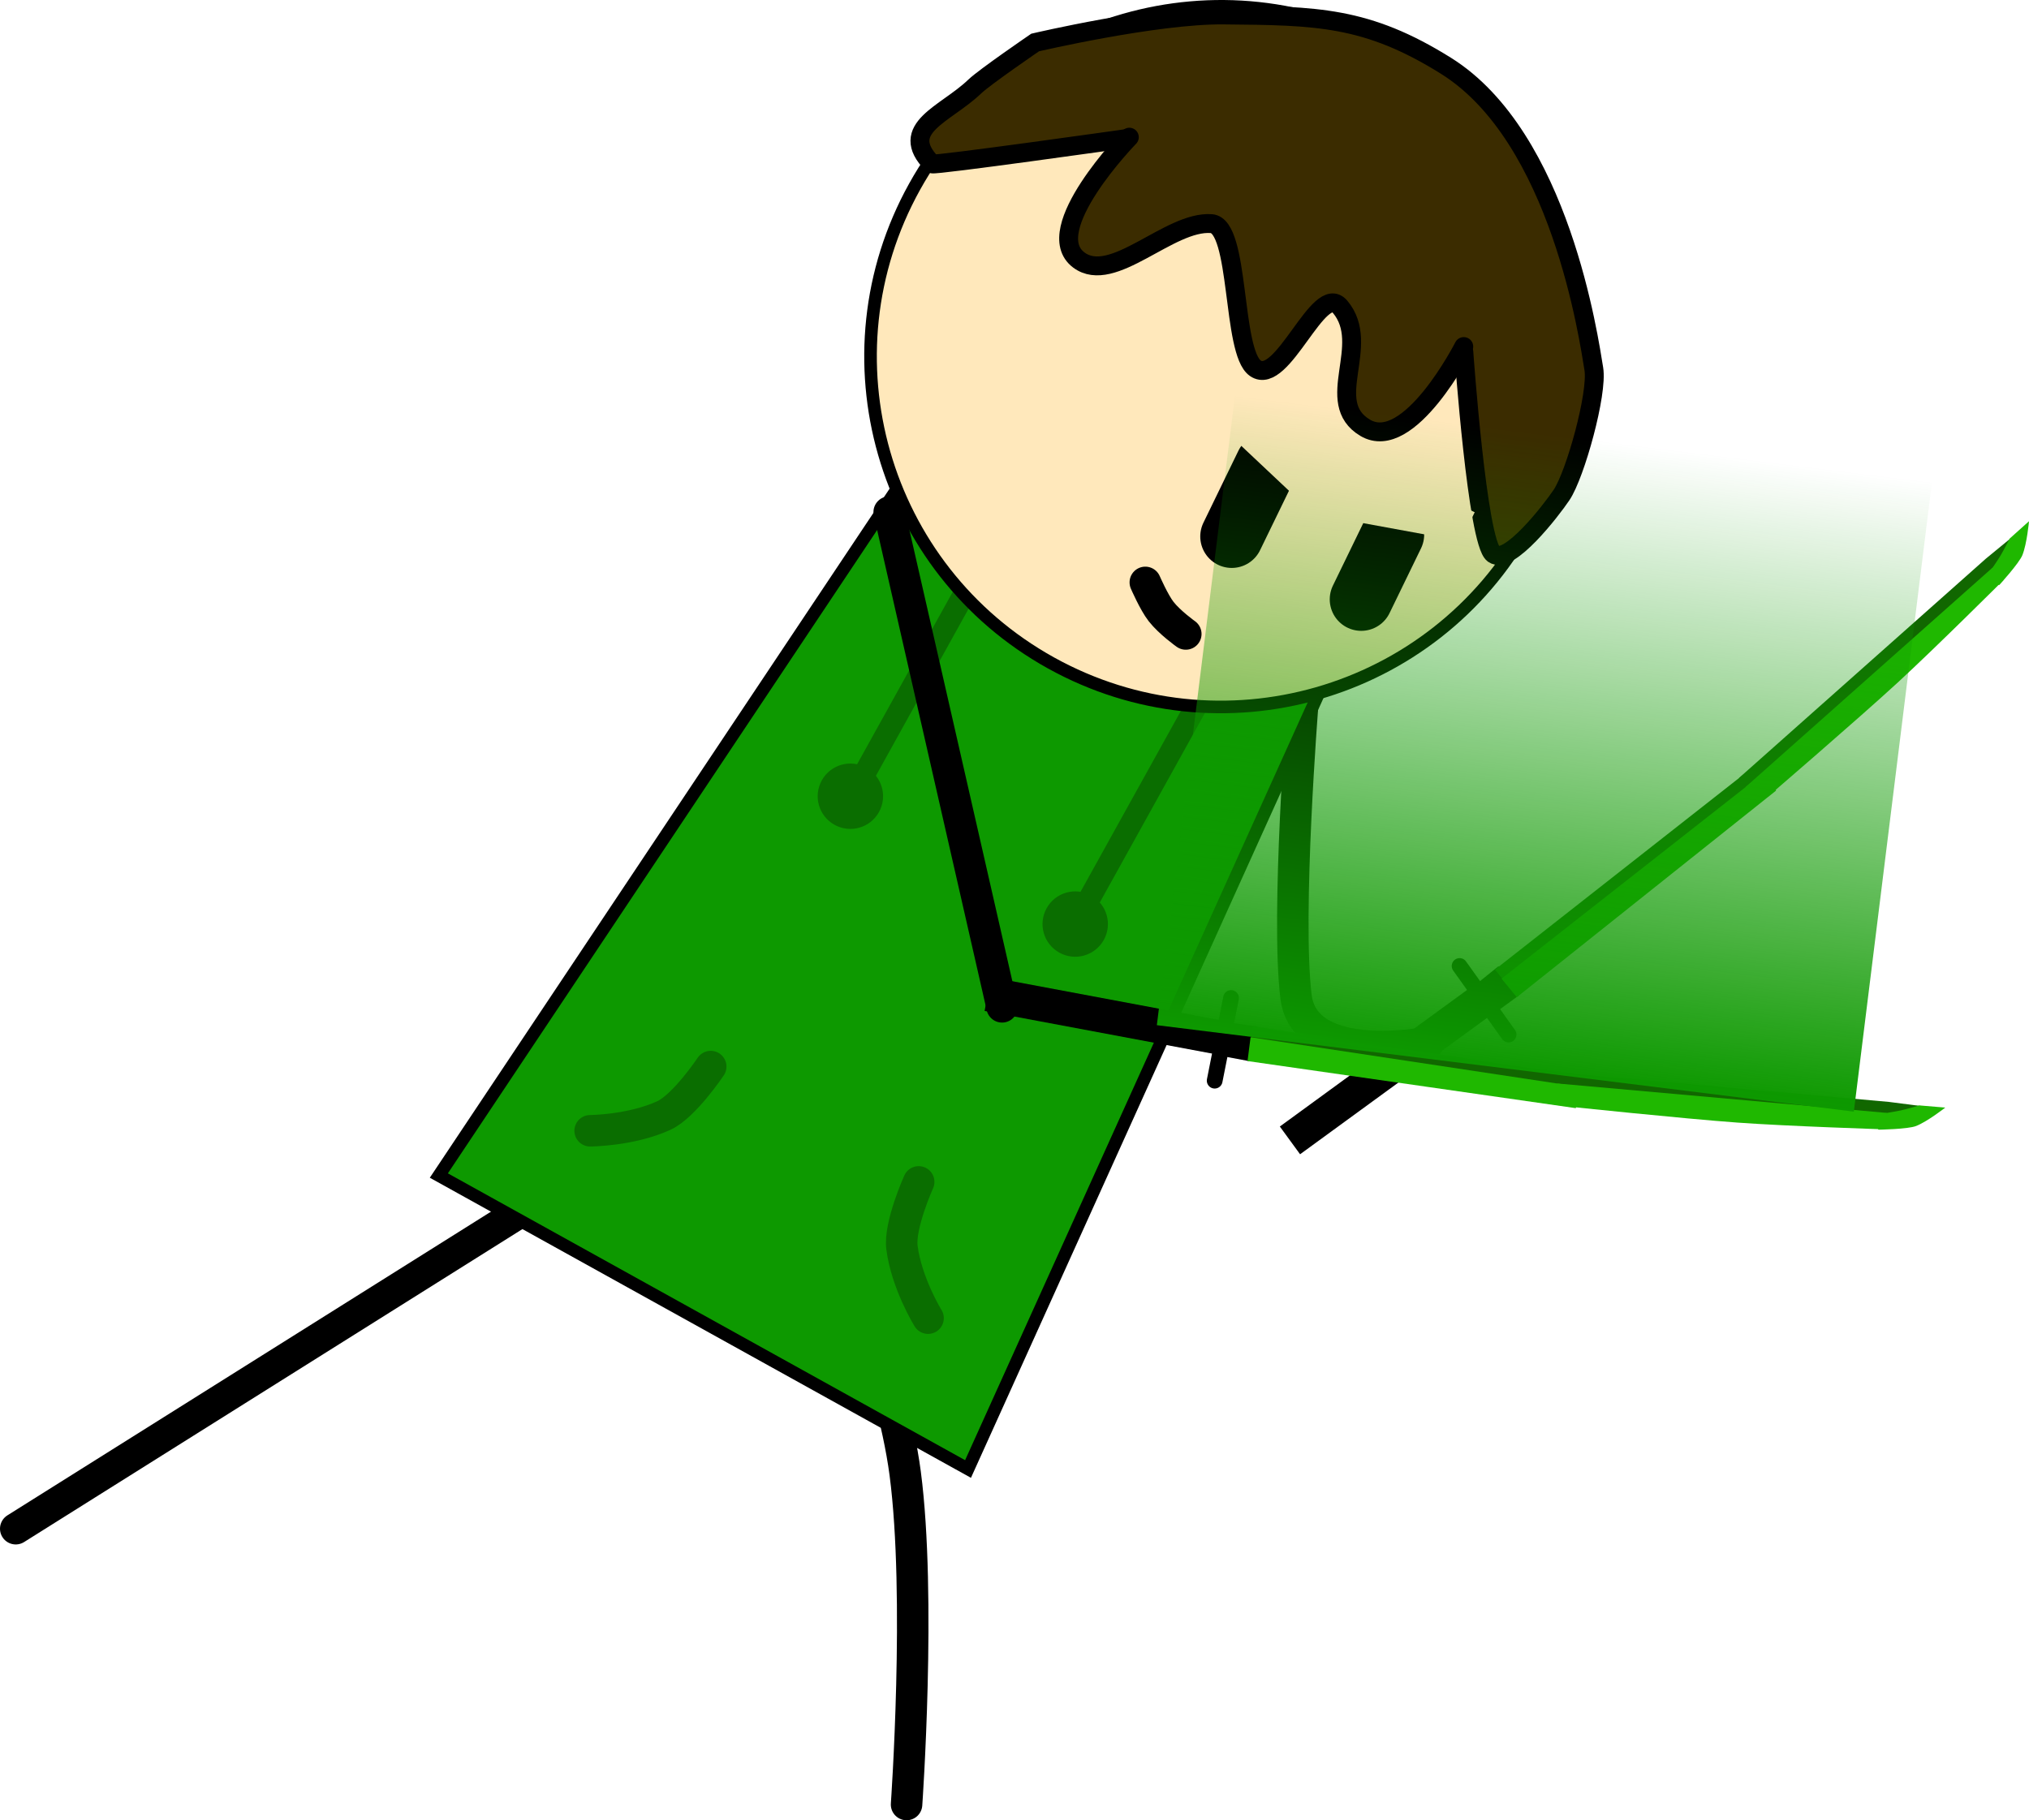 <svg version="1.1" xmlns="http://www.w3.org/2000/svg" xmlns:xlink="http://www.w3.org/1999/xlink" width="322.232" height="289.146" viewBox="0,0,322.232,289.146"><defs><linearGradient x1="379.202" y1="175.973" x2="366.781" y2="276.084" gradientUnits="userSpaceOnUse" id="color-1"><stop offset="0" stop-color="#0d9900" stop-opacity="0"/><stop offset="1" stop-color="#0d9900"/></linearGradient></defs><g transform="translate(-127.713,-106.368)"><g data-paper-data="{&quot;isPaintingLayer&quot;:true}" fill-rule="nonzero" stroke-linejoin="miter" stroke-miterlimit="10" stroke-dasharray="" stroke-dashoffset="0" style="mix-blend-mode: normal"><g data-paper-data="{&quot;index&quot;:null}"><path d="M364.682,267.474l-30.499,22.248l-3.215,-4.407l30.499,-22.248z" data-paper-data="{&quot;origRot&quot;:0,&quot;index&quot;:null}" fill="#000000" stroke="none" stroke-width="0" stroke-linecap="butt"/><path d="M365.012,267.352l-2.985,-4.543l3.664,-2.955l3.192,4.671z" data-paper-data="{&quot;origRot&quot;:0,&quot;index&quot;:null}" fill="#000000" stroke="none" stroke-width="0" stroke-linecap="butt"/><path d="M408.738,230.513l-41.192,32.834l-2.422,-2.947l41.434,-32.534z" data-paper-data="{&quot;origRot&quot;:0,&quot;index&quot;:null}" fill="#116700" stroke="none" stroke-width="0" stroke-linecap="butt"/><path d="M447.075,191.841l-2.245,5.248c0,0 -10.793,10.76 -16.829,16.31c-6.363,5.851 -20.418,17.94 -20.418,17.94l-3.695,-1.389l39.233,-34.861z" data-paper-data="{&quot;origRot&quot;:0,&quot;index&quot;:null}" fill="#116700" stroke="none" stroke-width="0" stroke-linecap="butt"/><path d="M409.792,231.942l-41.192,32.834l-2.422,-2.947l41.434,-32.534z" data-paper-data="{&quot;origRot&quot;:0,&quot;index&quot;:null}" fill="#1fb800" stroke="none" stroke-width="0" stroke-linecap="butt"/><path d="M445.885,198.518c0,0 -10.793,10.76 -16.829,16.31c-6.363,5.851 -20.418,17.94 -20.418,17.94l-3.695,-1.389l39.233,-34.861z" data-paper-data="{&quot;origRot&quot;:0,&quot;index&quot;:null}" fill="#1fb800" stroke="none" stroke-width="0" stroke-linecap="butt"/><path d="M449.945,189.165c0,0 -0.321,3.554 -1.044,5.372c-0.52,1.307 -3.684,4.766 -3.684,4.766l-0.942,-0.43l-0.334,-2.011c0,0 0.988,-1.412 1.508,-2.286c0.452,-0.761 1.435,-2.666 1.435,-2.666z" data-paper-data="{&quot;origRot&quot;:0,&quot;index&quot;:null}" fill="#1fb800" stroke="none" stroke-width="0" stroke-linecap="butt"/><path d="M367.293,270.709l-7.777,-10.893" data-paper-data="{&quot;origRot&quot;:0,&quot;index&quot;:null}" fill="none" stroke="#000000" stroke-width="2.5" stroke-linecap="round"/></g><path d="M210.721,298.633l-80.508,50.57" data-paper-data="{&quot;origRot&quot;:0,&quot;index&quot;:null}" fill="none" stroke="#000000" stroke-width="5" stroke-linecap="round"/><path d="M259.564,300.634c0,0 9.737,23.266 11.905,39.784c2.563,19.535 0.218,52.596 0.218,52.596" data-paper-data="{&quot;origRot&quot;:0,&quot;index&quot;:null}" fill="none" stroke="#000000" stroke-width="5" stroke-linecap="round"/><path d="M354.663,271.923c0,0 -19.77,3.967 -21.13,-7.261c-1.582,-13.066 1.069,-46.451 1.069,-46.451" data-paper-data="{&quot;origRot&quot;:0,&quot;index&quot;:null}" fill="none" stroke="#000000" stroke-width="5" stroke-linecap="round"/><path d="M197.406,293.102l75.484,-113.149l64.581,35.821l-56.021,123.944z" data-paper-data="{&quot;origRot&quot;:0,&quot;index&quot;:null}" fill="#0d9900" stroke="#000000" stroke-width="2" stroke-linecap="butt"/><path d="M284.798,193.576l-21.735,39.186" data-paper-data="{&quot;origRot&quot;:0,&quot;index&quot;:null}" fill="#0a6e00" stroke="#0a6e00" stroke-width="3.5" stroke-linecap="round"/><path d="M319.888,214.546l-21.735,39.186" data-paper-data="{&quot;origRot&quot;:0,&quot;index&quot;:null}" fill="#0a6e00" stroke="#0a6e00" stroke-width="3.5" stroke-linecap="round"/><path d="M302.794,255.553c-1.324,2.387 -4.332,3.249 -6.719,1.925c-2.387,-1.324 -3.249,-4.332 -1.925,-6.719c1.324,-2.387 4.332,-3.249 6.719,-1.925c2.387,1.324 3.249,4.332 1.925,6.719z" data-paper-data="{&quot;origRot&quot;:0,&quot;index&quot;:null}" fill="#0a6e00" stroke="#0a6e00" stroke-width="0.5" stroke-linecap="butt"/><path d="M260.368,237.17c-2.387,-1.324 -3.249,-4.332 -1.925,-6.719c1.324,-2.387 4.332,-3.249 6.719,-1.925c2.387,1.324 3.249,4.332 1.925,6.719c-1.324,2.387 -4.332,3.249 -6.719,1.925z" data-paper-data="{&quot;origRot&quot;:0,&quot;index&quot;:null}" fill="#0a6e00" stroke="#0a6e00" stroke-width="0.5" stroke-linecap="butt"/><path d="M370.272,190.007c-14.905,26.873 -48.773,36.574 -75.645,21.669c-26.873,-14.905 -36.574,-48.773 -21.669,-75.645c14.905,-26.873 48.773,-36.574 75.645,-21.669c26.873,14.905 36.574,48.773 21.669,75.645z" data-paper-data="{&quot;origRot&quot;:0,&quot;index&quot;:null}" fill="#ffe8bb" stroke="#000000" stroke-width="2" stroke-linecap="butt"/><path d="M306.429,128.405c0,0 -30.396,4.302 -30.697,3.994c-5.541,-5.681 2.197,-7.866 6.804,-12.304c1.536,-1.479 9.57,-6.976 9.57,-6.976c0,0 19.088,-4.471 29.902,-4.376c14.823,0.13 22.758,0.216 35.332,8.067c18.193,11.358 22.724,43.558 23.49,48.139c0.649,3.879 -2.928,16.766 -5.116,20.035c-1.669,2.495 -8.372,11.139 -10.813,9.393c-2.571,-1.838 -4.711,-32.092 -4.711,-32.092" data-paper-data="{&quot;origRot&quot;:0,&quot;index&quot;:null}" fill="#3b2c00" stroke="#000000" stroke-width="3" stroke-linecap="round"/><path d="M316.034,207.074c0,0 -2.538,-1.801 -3.911,-3.551c-1.136,-1.448 -2.52,-4.643 -2.52,-4.643" data-paper-data="{&quot;origRot&quot;:0,&quot;index&quot;:null}" fill="none" stroke="#000000" stroke-width="5" stroke-linecap="round"/><path d="M275.102,315.759c0,0 -3.408,-5.516 -4.143,-11.206c-0.459,-3.55 2.655,-10.443 2.655,-10.443" data-paper-data="{&quot;origRot&quot;:0,&quot;index&quot;:null}" fill="none" stroke="#0a6e00" stroke-width="5" stroke-linecap="round"/><path d="M240.586,275.791c0,0 -4.198,6.291 -7.453,7.781c-5.217,2.389 -11.7,2.418 -11.7,2.418" data-paper-data="{&quot;index&quot;:null,&quot;origRot&quot;:0}" fill="none" stroke="#0a6e00" stroke-width="5" stroke-linecap="round"/><path d="M343.893,201.577l4.996,-10.282" data-paper-data="{&quot;index&quot;:null}" fill="none" stroke="#000000" stroke-width="10" stroke-linecap="round"/><path d="M323.33,191.585l5.551,-11.424" data-paper-data="{&quot;index&quot;:null}" fill="none" stroke="#000000" stroke-width="10" stroke-linecap="round"/><path d="M336.355,188.029l-15.503,-14.595l2.221,-4.57l38.843,18.875l-2.221,4.57z" data-paper-data="{&quot;index&quot;:null}" fill="#ffe8bb" stroke="none" stroke-width="NaN" stroke-linecap="butt"/><path d="M360.177,161.418c0,0 -8.676,17.06 -15.658,12.901c-6.842,-4.076 1.141,-13.119 -3.981,-19.218c-3.37,-4.013 -9.149,12.746 -13.458,9.763c-3.776,-2.614 -2.396,-22.619 -6.975,-22.972c-6.702,-0.517 -15.674,9.806 -21.058,5.781c-6.352,-4.748 8.018,-19.514 8.018,-19.514" data-paper-data="{&quot;origRot&quot;:0,&quot;index&quot;:null}" fill="#3b2c00" stroke="#000000" stroke-width="3" stroke-linecap="round"/><g data-paper-data="{&quot;index&quot;:null}"><path d="M321.186,273.913l-37.105,-6.954l1.005,-5.362l37.105,6.954z" data-paper-data="{&quot;origRot&quot;:0,&quot;index&quot;:null}" fill="#000000" stroke="none" stroke-width="0" stroke-linecap="butt"/><path d="M321.502,274.07l1.262,-5.287l4.663,0.642l-1.213,5.526z" data-paper-data="{&quot;origRot&quot;:0,&quot;index&quot;:null}" fill="#000000" stroke="none" stroke-width="0" stroke-linecap="butt"/><path d="M378.297,280.651l-52.143,-7.482l0.485,-3.784l52.091,7.864z" data-paper-data="{&quot;origRot&quot;:0,&quot;index&quot;:null}" fill="#116700" stroke="none" stroke-width="0" stroke-linecap="butt"/><path d="M432.733,282.053l-5.359,1.963c0,0 -15.233,-0.482 -23.411,-1.072c-8.621,-0.622 -27.059,-2.568 -27.059,-2.568l-1.522,-3.642l52.276,4.667z" data-paper-data="{&quot;origRot&quot;:0,&quot;index&quot;:null}" fill="#116700" stroke="none" stroke-width="0" stroke-linecap="butt"/><path d="M377.979,282.399l-52.143,-7.482l0.485,-3.784l52.091,7.864z" data-paper-data="{&quot;origRot&quot;:0,&quot;index&quot;:null}" fill="#1fb800" stroke="none" stroke-width="0" stroke-linecap="butt"/><path d="M427.056,285.764c0,0 -15.233,-0.482 -23.411,-1.072c-8.621,-0.622 -27.059,-2.568 -27.059,-2.568l-1.522,-3.642l52.276,4.667z" data-paper-data="{&quot;origRot&quot;:0,&quot;index&quot;:null}" fill="#1fb800" stroke="none" stroke-width="0" stroke-linecap="butt"/><path d="M436.648,282.308c0,0 -2.807,2.202 -4.627,2.923c-1.308,0.518 -5.995,0.585 -5.995,0.585l-0.333,-0.98l1.235,-1.621c0,0 1.706,-0.249 2.698,-0.47c0.864,-0.192 2.925,-0.783 2.925,-0.783z" data-paper-data="{&quot;origRot&quot;:0,&quot;index&quot;:null}" fill="#1fb800" stroke="none" stroke-width="0" stroke-linecap="butt"/><path d="M323.22,264.902l-2.6,13.13" data-paper-data="{&quot;origRot&quot;:0,&quot;index&quot;:null}" fill="none" stroke="#000000" stroke-width="2.5" stroke-linecap="round"/></g><path d="M268.928,187.71l17.926,78.594" data-paper-data="{&quot;origRot&quot;:0,&quot;index&quot;:null}" fill="none" stroke="#000000" stroke-width="5" stroke-linecap="round"/><path d="M311.435,269.217l12.421,-100.111l110.692,13.733l-12.421,100.111z" fill="url(#color-1)" stroke="none" stroke-width="0" stroke-linecap="butt"/></g></g></svg>